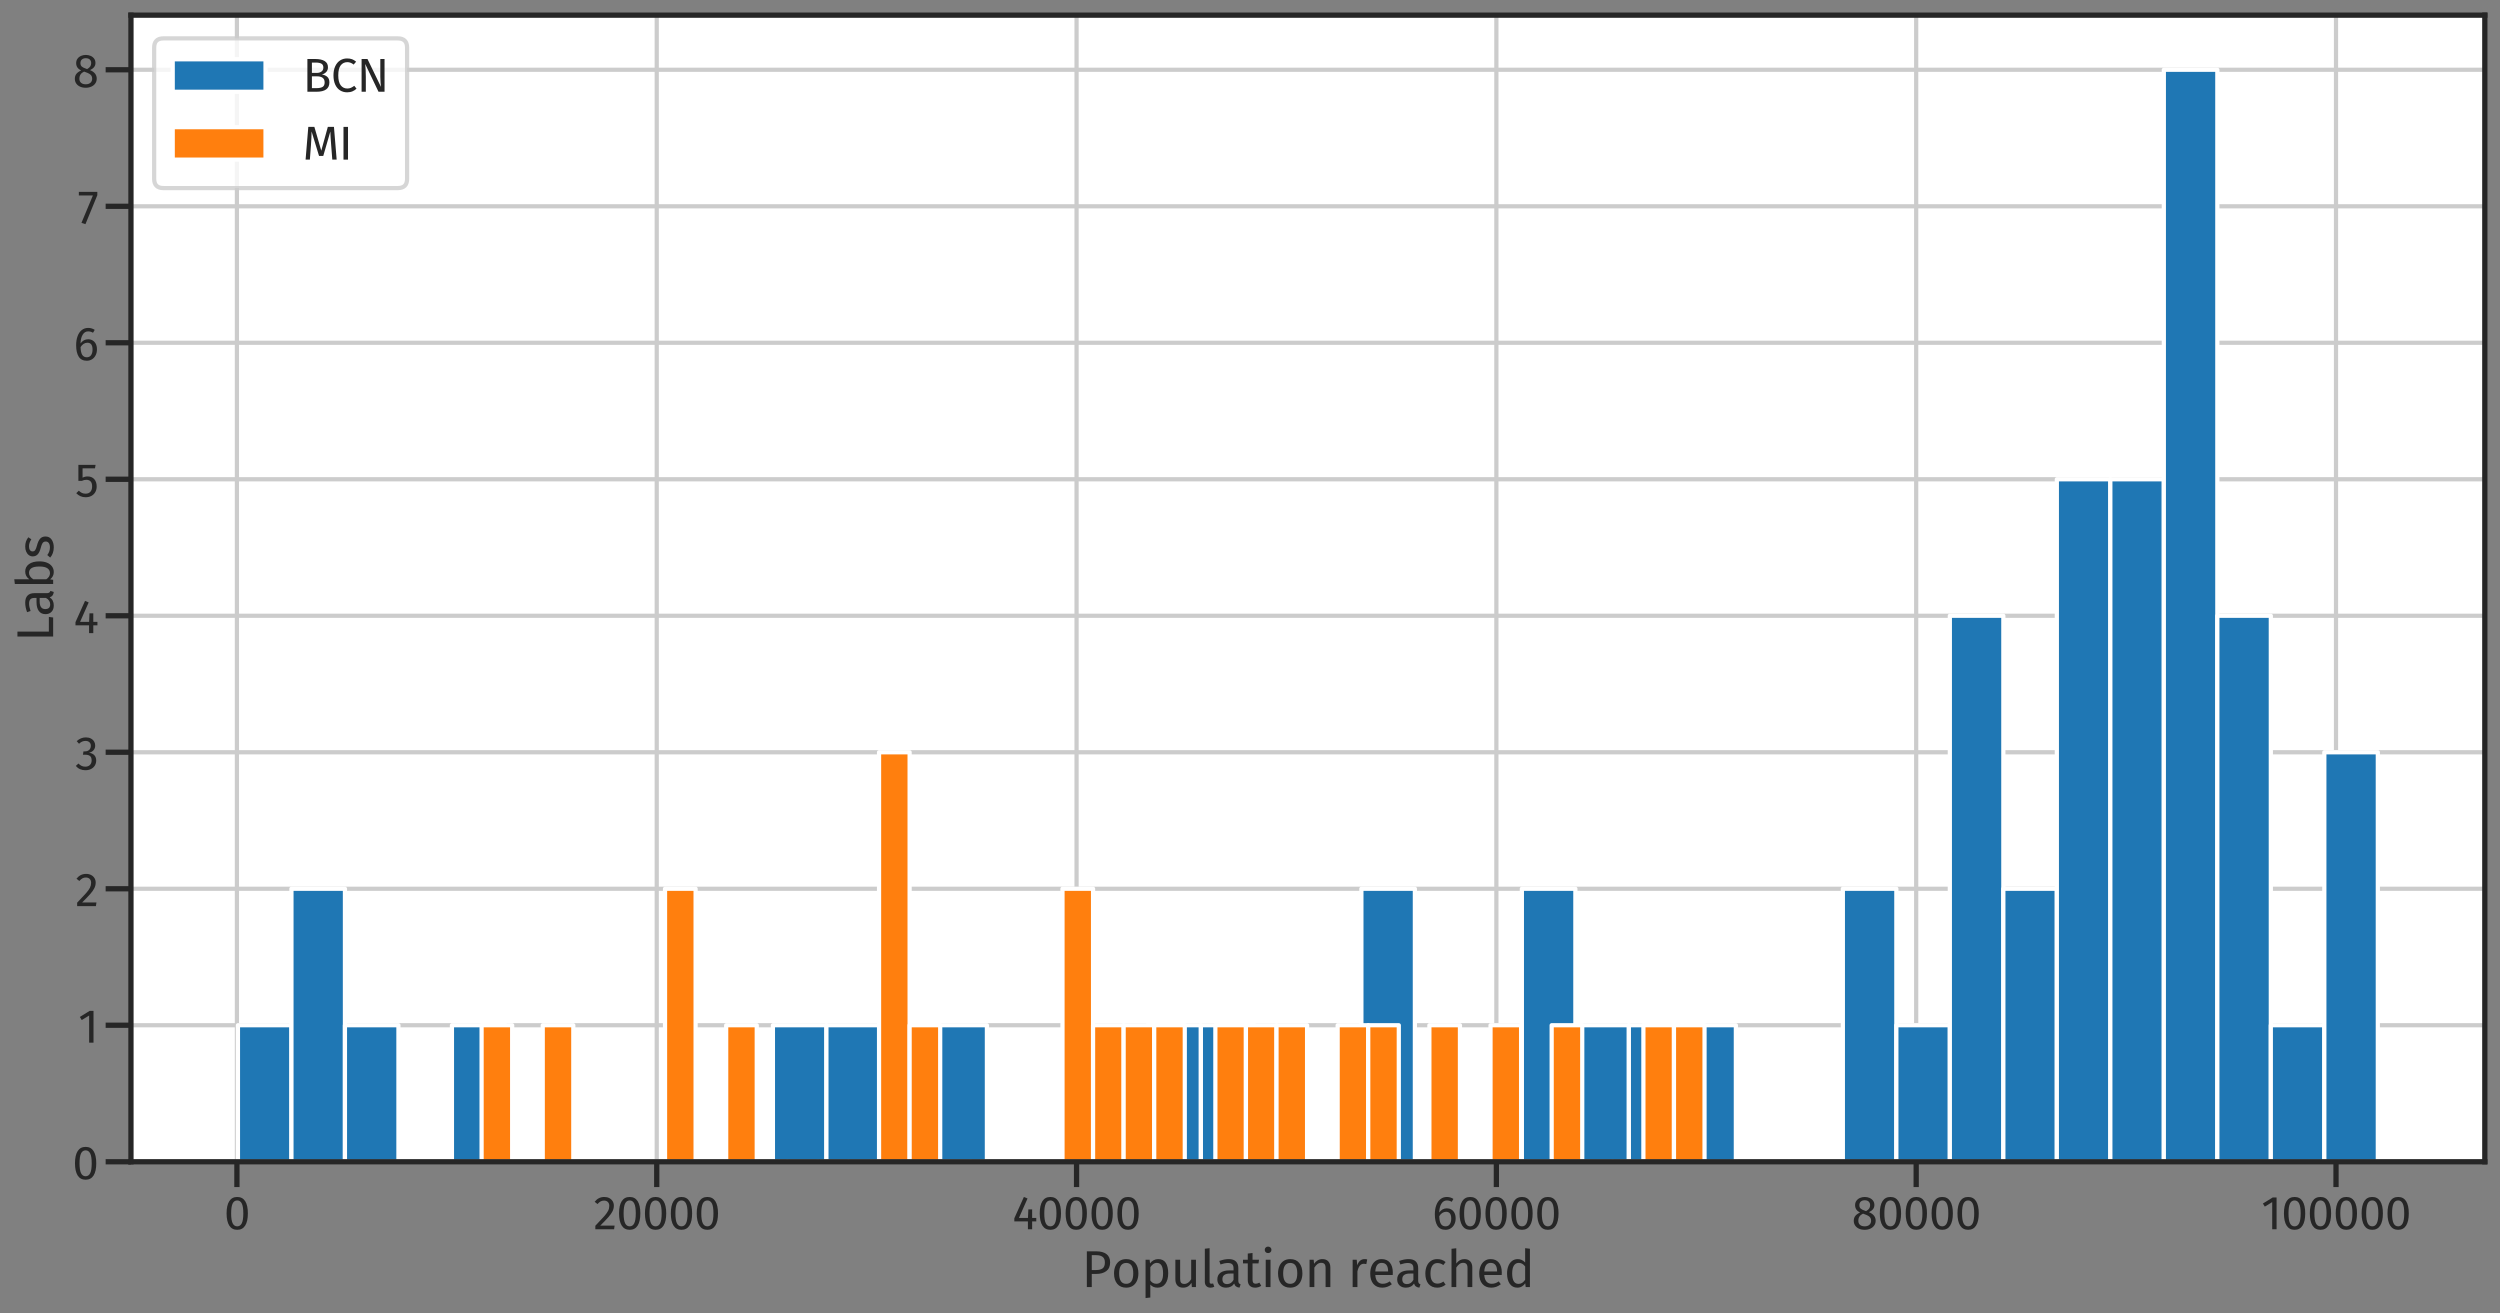 <?xml version="1.0" encoding="utf-8" standalone="no"?>
<!DOCTYPE svg PUBLIC "-//W3C//DTD SVG 1.1//EN"
  "http://www.w3.org/Graphics/SVG/1.1/DTD/svg11.dtd">
<svg xmlns:xlink="http://www.w3.org/1999/xlink" width="1185.287pt" height="622.517pt" viewBox="0 0 1185.287 622.517" xmlns="http://www.w3.org/2000/svg" version="1.1">
 <rect x="0" y="0" width="1185.287" height="622.517" fill="#808080" stroke="none"/>
 <defs>
  <style type="text/css">*{stroke-linejoin: round; stroke-linecap: butt}</style>
 </defs>
 <g id="figure_1">
  <g id="patch_1">
   <path d="M 0 622.517 
L 1185.287 622.517 
L 1185.287 0 
L 0 0 
L 0 622.517 
z
" style="fill: none"/>
  </g>
  <g id="axes_1">
   <g id="patch_2">
    <path d="M 62.087 550.8 
L 1178.087 550.8 
L 1178.087 7.2 
L 62.087 7.2 
z
" style="fill: #ffffff"/>
   </g>
   <g id="matplotlib.axis_1">
    <g id="xtick_1">
     <g id="line2d_1">
      <path d="M 112.326 550.8 
L 112.326 7.2 
" clip-path="url(#pf6dc54050b)" style="fill: none; stroke: #cccccc; stroke-width: 2; stroke-linecap: round"/>
     </g>
     <g id="line2d_2">
      <defs>
       <path id="meab2acaadc" d="M 0 0 
L 0 12 
" style="stroke: #262626; stroke-width: 2.5"/>
      </defs>
      <g>
       <use xlink:href="#meab2acaadc" x="112.326" y="550.8" style="fill: #262626; stroke: #262626; stroke-width: 2.5"/>
      </g>
     </g>
     <g id="text_1">
      <!-- 0 -->
      <g style="fill: #262626" transform="translate(106.189 582.8) scale(0.22 -0.22)">
       <defs>
        <path id="FiraSans-Regular-30" d="M 1786 4346 
Q 2496 4346 2857 3779 
Q 3219 3213 3219 2138 
Q 3219 1062 2857 492 
Q 2496 -77 1786 -77 
Q 1075 -77 713 492 
Q 352 1062 352 2138 
Q 352 3213 713 3779 
Q 1075 4346 1786 4346 
z
M 1786 3878 
Q 1370 3878 1168 3468 
Q 966 3059 966 2138 
Q 966 1216 1168 803 
Q 1370 390 1786 390 
Q 2195 390 2400 803 
Q 2605 1216 2605 2138 
Q 2605 3053 2400 3465 
Q 2195 3878 1786 3878 
z
" transform="scale(0.016)"/>
       </defs>
       <use xlink:href="#FiraSans-Regular-30"/>
      </g>
     </g>
    </g>
    <g id="xtick_2">
     <g id="line2d_3">
      <path d="M 311.368 550.8 
L 311.368 7.2 
" clip-path="url(#pf6dc54050b)" style="fill: none; stroke: #cccccc; stroke-width: 2; stroke-linecap: round"/>
     </g>
     <g id="line2d_4">
      <g>
       <use xlink:href="#meab2acaadc" x="311.368" y="550.8" style="fill: #262626; stroke: #262626; stroke-width: 2.5"/>
      </g>
     </g>
     <g id="text_2">
      <!-- 20000 -->
      <g style="fill: #262626" transform="translate(281.372 582.8) scale(0.22 -0.22)">
       <defs>
        <path id="FiraSans-Regular-32" d="M 1459 4346 
Q 1843 4346 2134 4192 
Q 2426 4038 2586 3772 
Q 2746 3507 2746 3174 
Q 2746 2784 2570 2425 
Q 2394 2067 2029 1651 
Q 1664 1235 922 493 
L 2848 493 
L 2778 0 
L 250 0 
L 250 467 
Q 1107 1357 1465 1769 
Q 1824 2182 1977 2489 
Q 2131 2797 2131 3149 
Q 2131 3482 1939 3670 
Q 1747 3859 1427 3859 
Q 1165 3859 966 3750 
Q 768 3642 544 3392 
L 160 3699 
Q 422 4026 742 4186 
Q 1062 4346 1459 4346 
z
" transform="scale(0.016)"/>
       </defs>
       <use xlink:href="#FiraSans-Regular-32"/>
       <use xlink:href="#FiraSans-Regular-30" x="49.5"/>
       <use xlink:href="#FiraSans-Regular-30" x="105.3"/>
       <use xlink:href="#FiraSans-Regular-30" x="161.1"/>
       <use xlink:href="#FiraSans-Regular-30" x="216.9"/>
      </g>
     </g>
    </g>
    <g id="xtick_3">
     <g id="line2d_5">
      <path d="M 510.41 550.8 
L 510.41 7.2 
" clip-path="url(#pf6dc54050b)" style="fill: none; stroke: #cccccc; stroke-width: 2; stroke-linecap: round"/>
     </g>
     <g id="line2d_6">
      <g>
       <use xlink:href="#meab2acaadc" x="510.41" y="550.8" style="fill: #262626; stroke: #262626; stroke-width: 2.5"/>
      </g>
     </g>
     <g id="text_3">
      <!-- 40000 -->
      <g style="fill: #262626" transform="translate(480.007 582.8) scale(0.22 -0.22)">
       <defs>
        <path id="FiraSans-Regular-34" d="M 3213 1523 
L 3213 1056 
L 2656 1056 
L 2656 0 
L 2086 0 
L 2086 1056 
L 256 1056 
L 256 1478 
L 1542 4346 
L 2035 4141 
L 877 1523 
L 2093 1523 
L 2144 2675 
L 2656 2675 
L 2656 1523 
L 3213 1523 
z
" transform="scale(0.016)"/>
       </defs>
       <use xlink:href="#FiraSans-Regular-34"/>
       <use xlink:href="#FiraSans-Regular-30" x="53.2"/>
       <use xlink:href="#FiraSans-Regular-30" x="109"/>
       <use xlink:href="#FiraSans-Regular-30" x="164.8"/>
       <use xlink:href="#FiraSans-Regular-30" x="220.6"/>
      </g>
     </g>
    </g>
    <g id="xtick_4">
     <g id="line2d_7">
      <path d="M 709.451 550.8 
L 709.451 7.2 
" clip-path="url(#pf6dc54050b)" style="fill: none; stroke: #cccccc; stroke-width: 2; stroke-linecap: round"/>
     </g>
     <g id="line2d_8">
      <g>
       <use xlink:href="#meab2acaadc" x="709.451" y="550.8" style="fill: #262626; stroke: #262626; stroke-width: 2.5"/>
      </g>
     </g>
     <g id="text_4">
      <!-- 60000 -->
      <g style="fill: #262626" transform="translate(679.038 582.8) scale(0.22 -0.22)">
       <defs>
        <path id="FiraSans-Regular-36" d="M 1971 2816 
Q 2298 2816 2566 2662 
Q 2835 2509 2995 2201 
Q 3155 1894 3155 1453 
Q 3155 998 2972 649 
Q 2790 301 2480 112 
Q 2170 -77 1792 -77 
Q 1043 -77 697 476 
Q 352 1030 352 2010 
Q 352 2707 547 3235 
Q 742 3763 1107 4054 
Q 1472 4346 1971 4346 
Q 2458 4346 2854 4083 
L 2624 3693 
Q 2323 3878 1965 3878 
Q 1504 3878 1235 3436 
Q 966 2995 941 2253 
Q 1338 2816 1971 2816 
z
M 1792 390 
Q 2163 390 2361 672 
Q 2560 954 2560 1434 
Q 2560 2349 1869 2349 
Q 1587 2349 1350 2192 
Q 1114 2035 947 1760 
Q 966 1056 1168 723 
Q 1370 390 1792 390 
z
" transform="scale(0.016)"/>
       </defs>
       <use xlink:href="#FiraSans-Regular-36"/>
       <use xlink:href="#FiraSans-Regular-30" x="53.3"/>
       <use xlink:href="#FiraSans-Regular-30" x="109.1"/>
       <use xlink:href="#FiraSans-Regular-30" x="164.9"/>
       <use xlink:href="#FiraSans-Regular-30" x="220.7"/>
      </g>
     </g>
    </g>
    <g id="xtick_5">
     <g id="line2d_9">
      <path d="M 908.493 550.8 
L 908.493 7.2 
" clip-path="url(#pf6dc54050b)" style="fill: none; stroke: #cccccc; stroke-width: 2; stroke-linecap: round"/>
     </g>
     <g id="line2d_10">
      <g>
       <use xlink:href="#meab2acaadc" x="908.493" y="550.8" style="fill: #262626; stroke: #262626; stroke-width: 2.5"/>
      </g>
     </g>
     <g id="text_5">
      <!-- 80000 -->
      <g style="fill: #262626" transform="translate(877.882 582.8) scale(0.22 -0.22)">
       <defs>
        <path id="FiraSans-Regular-38" d="M 2336 2298 
Q 3238 1933 3238 1146 
Q 3238 794 3049 515 
Q 2861 237 2521 80 
Q 2182 -77 1754 -77 
Q 1318 -77 985 76 
Q 653 230 470 505 
Q 288 781 288 1133 
Q 288 1530 502 1798 
Q 717 2067 1133 2246 
Q 794 2419 630 2665 
Q 467 2912 467 3245 
Q 467 3590 649 3840 
Q 832 4090 1129 4218 
Q 1427 4346 1766 4346 
Q 2099 4346 2396 4224 
Q 2694 4102 2880 3856 
Q 3066 3610 3066 3264 
Q 3066 2944 2886 2713 
Q 2707 2483 2336 2298 
z
M 1766 3904 
Q 1434 3904 1238 3731 
Q 1043 3558 1043 3238 
Q 1043 2931 1232 2771 
Q 1421 2611 1837 2477 
L 1946 2438 
Q 2234 2605 2362 2790 
Q 2490 2976 2490 3245 
Q 2490 3546 2301 3725 
Q 2112 3904 1766 3904 
z
M 1760 390 
Q 2157 390 2390 595 
Q 2624 800 2624 1139 
Q 2624 1370 2534 1526 
Q 2445 1683 2246 1801 
Q 2048 1920 1690 2042 
L 1530 2099 
Q 1210 1946 1056 1712 
Q 902 1478 902 1133 
Q 902 781 1132 585 
Q 1363 390 1760 390 
z
" transform="scale(0.016)"/>
       </defs>
       <use xlink:href="#FiraSans-Regular-38"/>
       <use xlink:href="#FiraSans-Regular-30" x="55.1"/>
       <use xlink:href="#FiraSans-Regular-30" x="110.9"/>
       <use xlink:href="#FiraSans-Regular-30" x="166.7"/>
       <use xlink:href="#FiraSans-Regular-30" x="222.5"/>
      </g>
     </g>
    </g>
    <g id="xtick_6">
     <g id="line2d_11">
      <path d="M 1107.535 550.8 
L 1107.535 7.2 
" clip-path="url(#pf6dc54050b)" style="fill: none; stroke: #cccccc; stroke-width: 2; stroke-linecap: round"/>
     </g>
     <g id="line2d_12">
      <g>
       <use xlink:href="#meab2acaadc" x="1107.535" y="550.8" style="fill: #262626; stroke: #262626; stroke-width: 2.5"/>
      </g>
     </g>
     <g id="text_6">
      <!-- 100000 -->
      <g style="fill: #262626" transform="translate(1072.084 582.8) scale(0.22 -0.22)">
       <defs>
        <path id="FiraSans-Regular-31" d="M 2067 4282 
L 2067 0 
L 1478 0 
L 1478 3654 
L 480 3046 
L 224 3462 
L 1549 4282 
L 2067 4282 
z
" transform="scale(0.016)"/>
       </defs>
       <use xlink:href="#FiraSans-Regular-31"/>
       <use xlink:href="#FiraSans-Regular-30" x="43.3"/>
       <use xlink:href="#FiraSans-Regular-30" x="99.1"/>
       <use xlink:href="#FiraSans-Regular-30" x="154.9"/>
       <use xlink:href="#FiraSans-Regular-30" x="210.7"/>
       <use xlink:href="#FiraSans-Regular-30" x="266.5"/>
      </g>
     </g>
    </g>
    <g id="text_7">
     <!-- Population reached -->
     <g style="fill: #262626" transform="translate(512.831 610.205) scale(0.24 -0.24)">
      <defs>
       <path id="FiraSans-Regular-50" d="M 1798 4410 
Q 2618 4410 3066 4067 
Q 3514 3725 3514 3046 
Q 3514 2323 3046 1971 
Q 2579 1619 1805 1619 
L 1248 1619 
L 1248 0 
L 640 0 
L 640 4410 
L 1798 4410 
z
M 1779 2099 
Q 2310 2099 2588 2304 
Q 2867 2509 2867 3040 
Q 2867 3514 2588 3725 
Q 2310 3936 1792 3936 
L 1248 3936 
L 1248 2099 
L 1779 2099 
z
" transform="scale(0.016)"/>
       <path id="FiraSans-Regular-6f" d="M 1875 3450 
Q 2586 3450 2979 2976 
Q 3373 2502 3373 1690 
Q 3373 1165 3193 765 
Q 3014 365 2675 144 
Q 2336 -77 1869 -77 
Q 1158 -77 761 396 
Q 365 870 365 1683 
Q 365 2208 544 2608 
Q 723 3008 1062 3229 
Q 1402 3450 1875 3450 
z
M 1875 2976 
Q 998 2976 998 1683 
Q 998 397 1869 397 
Q 2739 397 2739 1690 
Q 2739 2976 1875 2976 
z
" transform="scale(0.016)"/>
       <path id="FiraSans-Regular-70" d="M 2157 3450 
Q 2803 3450 3104 2989 
Q 3405 2528 3405 1690 
Q 3405 896 3059 409 
Q 2714 -77 2080 -77 
Q 1517 -77 1197 307 
L 1197 -1293 
L 608 -1363 
L 608 3373 
L 1114 3373 
L 1158 2918 
Q 1344 3174 1606 3312 
Q 1869 3450 2157 3450 
z
M 1939 403 
Q 2771 403 2771 1690 
Q 2771 2982 2010 2982 
Q 1760 2982 1555 2835 
Q 1350 2688 1197 2458 
L 1197 813 
Q 1325 614 1517 508 
Q 1709 403 1939 403 
z
" transform="scale(0.016)"/>
       <path id="FiraSans-Regular-75" d="M 3117 0 
L 2611 0 
L 2566 525 
Q 2374 211 2124 67 
Q 1875 -77 1517 -77 
Q 1075 -77 825 192 
Q 576 461 576 954 
L 576 3373 
L 1165 3373 
L 1165 1018 
Q 1165 672 1286 528 
Q 1408 384 1683 384 
Q 2176 384 2528 966 
L 2528 3373 
L 3117 3373 
L 3117 0 
z
" transform="scale(0.016)"/>
       <path id="FiraSans-Regular-6c" d="M 1280 -77 
Q 954 -77 765 118 
Q 576 314 576 666 
L 576 4730 
L 1165 4800 
L 1165 678 
Q 1165 538 1213 474 
Q 1261 410 1376 410 
Q 1498 410 1594 448 
L 1747 38 
Q 1536 -77 1280 -77 
z
" transform="scale(0.016)"/>
       <path id="FiraSans-Regular-61" d="M 2880 787 
Q 2880 582 2950 483 
Q 3021 384 3162 333 
L 3027 -77 
Q 2765 -45 2605 70 
Q 2445 186 2368 429 
Q 2029 -77 1363 -77 
Q 864 -77 576 204 
Q 288 486 288 941 
Q 288 1478 675 1766 
Q 1062 2054 1773 2054 
L 2291 2054 
L 2291 2304 
Q 2291 2662 2118 2816 
Q 1946 2970 1587 2970 
Q 1216 2970 678 2790 
L 531 3219 
Q 1158 3450 1696 3450 
Q 2291 3450 2585 3158 
Q 2880 2867 2880 2330 
L 2880 787 
z
M 1498 365 
Q 2003 365 2291 890 
L 2291 1664 
L 1850 1664 
Q 915 1664 915 973 
Q 915 672 1062 518 
Q 1210 365 1498 365 
z
" transform="scale(0.016)"/>
       <path id="FiraSans-Regular-74" d="M 2310 154 
Q 1978 -77 1555 -77 
Q 1126 -77 886 169 
Q 646 416 646 883 
L 646 2918 
L 58 2918 
L 58 3373 
L 646 3373 
L 646 4134 
L 1235 4205 
L 1235 3373 
L 2035 3373 
L 1971 2918 
L 1235 2918 
L 1235 909 
Q 1235 646 1328 528 
Q 1421 410 1638 410 
Q 1837 410 2086 544 
L 2310 154 
z
" transform="scale(0.016)"/>
       <path id="FiraSans-Regular-69" d="M 1197 3373 
L 1197 0 
L 608 0 
L 608 3373 
L 1197 3373 
z
M 896 4992 
Q 1082 4992 1197 4877 
Q 1312 4762 1312 4589 
Q 1312 4416 1197 4304 
Q 1082 4192 896 4192 
Q 717 4192 601 4304 
Q 486 4416 486 4589 
Q 486 4762 601 4877 
Q 717 4992 896 4992 
z
" transform="scale(0.016)"/>
       <path id="FiraSans-Regular-6e" d="M 2195 3450 
Q 2656 3450 2915 3174 
Q 3174 2899 3174 2419 
L 3174 0 
L 2586 0 
L 2586 2336 
Q 2586 2694 2451 2841 
Q 2317 2989 2054 2989 
Q 1786 2989 1581 2835 
Q 1376 2682 1197 2394 
L 1197 0 
L 608 0 
L 608 3373 
L 1114 3373 
L 1165 2874 
Q 1344 3142 1609 3296 
Q 1875 3450 2195 3450 
z
" transform="scale(0.016)"/>
       <path id="FiraSans-Regular-20" transform="scale(0.016)"/>
       <path id="FiraSans-Regular-72" d="M 2074 3450 
Q 2253 3450 2406 3411 
L 2298 2835 
Q 2144 2874 2003 2874 
Q 1690 2874 1498 2643 
Q 1306 2413 1197 1926 
L 1197 0 
L 608 0 
L 608 3373 
L 1114 3373 
L 1171 2688 
Q 1306 3066 1536 3258 
Q 1766 3450 2074 3450 
z
" transform="scale(0.016)"/>
       <path id="FiraSans-Regular-65" d="M 3155 1786 
Q 3155 1638 3142 1485 
L 992 1485 
Q 1030 928 1273 665 
Q 1517 403 1901 403 
Q 2144 403 2349 473 
Q 2554 544 2778 698 
L 3034 346 
Q 2496 -77 1856 -77 
Q 1152 -77 758 384 
Q 365 845 365 1651 
Q 365 2176 534 2582 
Q 704 2989 1021 3219 
Q 1338 3450 1766 3450 
Q 2438 3450 2796 3008 
Q 3155 2566 3155 1786 
z
M 2573 1958 
Q 2573 2458 2374 2720 
Q 2176 2982 1779 2982 
Q 1056 2982 992 1920 
L 2573 1920 
L 2573 1958 
z
" transform="scale(0.016)"/>
       <path id="FiraSans-Regular-63" d="M 1837 3450 
Q 2138 3450 2387 3363 
Q 2637 3277 2867 3085 
L 2586 2714 
Q 2406 2842 2236 2902 
Q 2067 2963 1862 2963 
Q 1453 2963 1225 2636 
Q 998 2310 998 1670 
Q 998 1030 1222 726 
Q 1446 422 1862 422 
Q 2061 422 2227 483 
Q 2394 544 2598 678 
L 2867 294 
Q 2406 -77 1837 -77 
Q 1152 -77 758 384 
Q 365 845 365 1658 
Q 365 2195 544 2598 
Q 723 3002 1052 3226 
Q 1382 3450 1837 3450 
z
" transform="scale(0.016)"/>
       <path id="FiraSans-Regular-68" d="M 2195 3450 
Q 2656 3450 2915 3174 
Q 3174 2899 3174 2419 
L 3174 0 
L 2586 0 
L 2586 2336 
Q 2586 2694 2448 2841 
Q 2310 2989 2048 2989 
Q 1786 2989 1581 2835 
Q 1376 2682 1197 2400 
L 1197 0 
L 608 0 
L 608 4723 
L 1197 4787 
L 1197 2906 
Q 1594 3450 2195 3450 
z
" transform="scale(0.016)"/>
       <path id="FiraSans-Regular-64" d="M 3219 4730 
L 3219 0 
L 2701 0 
L 2643 467 
Q 2477 211 2227 67 
Q 1978 -77 1670 -77 
Q 1069 -77 733 396 
Q 397 870 397 1670 
Q 397 2189 557 2592 
Q 717 2995 1017 3222 
Q 1318 3450 1722 3450 
Q 2240 3450 2630 3034 
L 2630 4800 
L 3219 4730 
z
M 1798 390 
Q 2067 390 2259 515 
Q 2451 640 2630 890 
L 2630 2541 
Q 2464 2758 2275 2870 
Q 2086 2982 1850 2982 
Q 1459 2982 1244 2656 
Q 1030 2330 1030 1683 
Q 1030 1030 1228 710 
Q 1427 390 1798 390 
z
" transform="scale(0.016)"/>
      </defs>
      <use xlink:href="#FiraSans-Regular-50"/>
      <use xlink:href="#FiraSans-Regular-6f" x="58.1"/>
      <use xlink:href="#FiraSans-Regular-70" x="116.5"/>
      <use xlink:href="#FiraSans-Regular-75" x="175.9"/>
      <use xlink:href="#FiraSans-Regular-6c" x="234.1"/>
      <use xlink:href="#FiraSans-Regular-61" x="263.4"/>
      <use xlink:href="#FiraSans-Regular-74" x="317.8"/>
      <use xlink:href="#FiraSans-Regular-69" x="353.9"/>
      <use xlink:href="#FiraSans-Regular-6f" x="382.1"/>
      <use xlink:href="#FiraSans-Regular-6e" x="440.5"/>
      <use xlink:href="#FiraSans-Regular-20" x="499.1"/>
      <use xlink:href="#FiraSans-Regular-72" x="525.6"/>
      <use xlink:href="#FiraSans-Regular-65" x="564.2"/>
      <use xlink:href="#FiraSans-Regular-61" x="618.7"/>
      <use xlink:href="#FiraSans-Regular-63" x="673.1"/>
      <use xlink:href="#FiraSans-Regular-68" x="720.9"/>
      <use xlink:href="#FiraSans-Regular-65" x="779.5"/>
      <use xlink:href="#FiraSans-Regular-64" x="834"/>
     </g>
    </g>
   </g>
   <g id="matplotlib.axis_2">
    <g id="ytick_1">
     <g id="line2d_13">
      <path d="M 62.087 550.8 
L 1178.087 550.8 
" clip-path="url(#pf6dc54050b)" style="fill: none; stroke: #cccccc; stroke-width: 2; stroke-linecap: round"/>
     </g>
     <g id="line2d_14">
      <defs>
       <path id="m065fef36a4" d="M 0 0 
L -12 0 
" style="stroke: #262626; stroke-width: 2.5"/>
      </defs>
      <g>
       <use xlink:href="#m065fef36a4" x="62.087" y="550.8" style="fill: #262626; stroke: #262626; stroke-width: 2.5"/>
      </g>
     </g>
     <g id="text_8">
      <!-- 0 -->
      <g style="fill: #262626" transform="translate(34.311 559.05) scale(0.22 -0.22)">
       <use xlink:href="#FiraSans-Regular-30"/>
      </g>
     </g>
    </g>
    <g id="ytick_2">
     <g id="line2d_15">
      <path d="M 62.087 486.086 
L 1178.087 486.086 
" clip-path="url(#pf6dc54050b)" style="fill: none; stroke: #cccccc; stroke-width: 2; stroke-linecap: round"/>
     </g>
     <g id="line2d_16">
      <g>
       <use xlink:href="#m065fef36a4" x="62.087" y="486.086" style="fill: #262626; stroke: #262626; stroke-width: 2.5"/>
      </g>
     </g>
     <g id="text_9">
      <!-- 1 -->
      <g style="fill: #262626" transform="translate(37.061 494.336) scale(0.22 -0.22)">
       <use xlink:href="#FiraSans-Regular-31"/>
      </g>
     </g>
    </g>
    <g id="ytick_3">
     <g id="line2d_17">
      <path d="M 62.087 421.371 
L 1178.087 421.371 
" clip-path="url(#pf6dc54050b)" style="fill: none; stroke: #cccccc; stroke-width: 2; stroke-linecap: round"/>
     </g>
     <g id="line2d_18">
      <g>
       <use xlink:href="#m065fef36a4" x="62.087" y="421.371" style="fill: #262626; stroke: #262626; stroke-width: 2.5"/>
      </g>
     </g>
     <g id="text_10">
      <!-- 2 -->
      <g style="fill: #262626" transform="translate(35.697 429.621) scale(0.22 -0.22)">
       <use xlink:href="#FiraSans-Regular-32"/>
      </g>
     </g>
    </g>
    <g id="ytick_4">
     <g id="line2d_19">
      <path d="M 62.087 356.657 
L 1178.087 356.657 
" clip-path="url(#pf6dc54050b)" style="fill: none; stroke: #cccccc; stroke-width: 2; stroke-linecap: round"/>
     </g>
     <g id="line2d_20">
      <g>
       <use xlink:href="#m065fef36a4" x="62.087" y="356.657" style="fill: #262626; stroke: #262626; stroke-width: 2.5"/>
      </g>
     </g>
     <g id="text_11">
      <!-- 3 -->
      <g style="fill: #262626" transform="translate(35.607 364.907) scale(0.22 -0.22)">
       <defs>
        <path id="FiraSans-Regular-33" d="M 1440 4346 
Q 1837 4346 2121 4198 
Q 2406 4051 2556 3801 
Q 2707 3552 2707 3258 
Q 2707 2867 2480 2614 
Q 2253 2362 1875 2272 
Q 2304 2234 2573 1965 
Q 2842 1696 2842 1235 
Q 2842 864 2662 563 
Q 2483 262 2150 92 
Q 1818 -77 1382 -77 
Q 992 -77 665 67 
Q 339 211 96 499 
L 448 826 
Q 659 608 880 505 
Q 1101 403 1363 403 
Q 1766 403 1996 630 
Q 2227 858 2227 1242 
Q 2227 1664 2009 1837 
Q 1792 2010 1376 2010 
L 1056 2010 
L 1126 2464 
L 1344 2464 
Q 1677 2464 1897 2662 
Q 2118 2861 2118 3219 
Q 2118 3520 1926 3696 
Q 1734 3872 1408 3872 
Q 1158 3872 950 3782 
Q 742 3693 525 3488 
L 218 3840 
Q 762 4346 1440 4346 
z
" transform="scale(0.016)"/>
       </defs>
       <use xlink:href="#FiraSans-Regular-33"/>
      </g>
     </g>
    </g>
    <g id="ytick_5">
     <g id="line2d_21">
      <path d="M 62.087 291.943 
L 1178.087 291.943 
" clip-path="url(#pf6dc54050b)" style="fill: none; stroke: #cccccc; stroke-width: 2; stroke-linecap: round"/>
     </g>
     <g id="line2d_22">
      <g>
       <use xlink:href="#m065fef36a4" x="62.087" y="291.943" style="fill: #262626; stroke: #262626; stroke-width: 2.5"/>
      </g>
     </g>
     <g id="text_12">
      <!-- 4 -->
      <g style="fill: #262626" transform="translate(34.882 300.193) scale(0.22 -0.22)">
       <use xlink:href="#FiraSans-Regular-34"/>
      </g>
     </g>
    </g>
    <g id="ytick_6">
     <g id="line2d_23">
      <path d="M 62.087 227.229 
L 1178.087 227.229 
" clip-path="url(#pf6dc54050b)" style="fill: none; stroke: #cccccc; stroke-width: 2; stroke-linecap: round"/>
     </g>
     <g id="line2d_24">
      <g>
       <use xlink:href="#m065fef36a4" x="62.087" y="227.229" style="fill: #262626; stroke: #262626; stroke-width: 2.5"/>
      </g>
     </g>
     <g id="text_13">
      <!-- 5 -->
      <g style="fill: #262626" transform="translate(35.566 235.479) scale(0.22 -0.22)">
       <defs>
        <path id="FiraSans-Regular-35" d="M 2688 3821 
L 1018 3821 
L 1018 2560 
Q 1344 2726 1702 2726 
Q 2253 2726 2585 2364 
Q 2918 2003 2918 1370 
Q 2918 947 2732 617 
Q 2547 288 2211 105 
Q 1875 -77 1434 -77 
Q 1043 -77 736 60 
Q 429 198 166 467 
L 512 806 
Q 717 602 934 502 
Q 1152 403 1427 403 
Q 1837 403 2070 659 
Q 2304 915 2304 1382 
Q 2304 1850 2093 2061 
Q 1882 2272 1523 2272 
Q 1357 2272 1216 2237 
Q 1075 2202 915 2125 
L 454 2125 
L 454 4282 
L 2771 4282 
L 2688 3821 
z
" transform="scale(0.016)"/>
       </defs>
       <use xlink:href="#FiraSans-Regular-35"/>
      </g>
     </g>
    </g>
    <g id="ytick_7">
     <g id="line2d_25">
      <path d="M 62.087 162.514 
L 1178.087 162.514 
" clip-path="url(#pf6dc54050b)" style="fill: none; stroke: #cccccc; stroke-width: 2; stroke-linecap: round"/>
     </g>
     <g id="line2d_26">
      <g>
       <use xlink:href="#m065fef36a4" x="62.087" y="162.514" style="fill: #262626; stroke: #262626; stroke-width: 2.5"/>
      </g>
     </g>
     <g id="text_14">
      <!-- 6 -->
      <g style="fill: #262626" transform="translate(34.861 170.764) scale(0.22 -0.22)">
       <use xlink:href="#FiraSans-Regular-36"/>
      </g>
     </g>
    </g>
    <g id="ytick_8">
     <g id="line2d_27">
      <path d="M 62.087 97.8 
L 1178.087 97.8 
" clip-path="url(#pf6dc54050b)" style="fill: none; stroke: #cccccc; stroke-width: 2; stroke-linecap: round"/>
     </g>
     <g id="line2d_28">
      <g>
       <use xlink:href="#m065fef36a4" x="62.087" y="97.8" style="fill: #262626; stroke: #262626; stroke-width: 2.5"/>
      </g>
     </g>
     <g id="text_15">
      <!-- 7 -->
      <g style="fill: #262626" transform="translate(36.817 106.05) scale(0.22 -0.22)">
       <defs>
        <path id="FiraSans-Regular-37" d="M 2650 4282 
L 2650 3840 
L 1050 -64 
L 512 115 
L 2054 3802 
L 160 3802 
L 160 4282 
L 2650 4282 
z
" transform="scale(0.016)"/>
       </defs>
       <use xlink:href="#FiraSans-Regular-37"/>
      </g>
     </g>
    </g>
    <g id="ytick_9">
     <g id="line2d_29">
      <path d="M 62.087 33.086 
L 1178.087 33.086 
" clip-path="url(#pf6dc54050b)" style="fill: none; stroke: #cccccc; stroke-width: 2; stroke-linecap: round"/>
     </g>
     <g id="line2d_30">
      <g>
       <use xlink:href="#m065fef36a4" x="62.087" y="33.086" style="fill: #262626; stroke: #262626; stroke-width: 2.5"/>
      </g>
     </g>
     <g id="text_16">
      <!-- 8 -->
      <g style="fill: #262626" transform="translate(34.466 41.336) scale(0.22 -0.22)">
       <use xlink:href="#FiraSans-Regular-38"/>
      </g>
     </g>
    </g>
    <g id="text_17">
     <!-- Labs -->
     <g style="fill: #262626" transform="translate(25.2 304.238) rotate(-90) scale(0.24 -0.24)">
      <defs>
       <path id="FiraSans-Regular-4c" d="M 1248 4410 
L 1248 531 
L 3059 531 
L 2989 0 
L 640 0 
L 640 4410 
L 1248 4410 
z
" transform="scale(0.016)"/>
       <path id="FiraSans-Regular-62" d="M 2150 3450 
Q 2726 3450 3065 2986 
Q 3405 2522 3405 1690 
Q 3405 1165 3245 765 
Q 3085 365 2784 144 
Q 2483 -77 2080 -77 
Q 1549 -77 1184 371 
L 1126 0 
L 608 0 
L 608 4730 
L 1197 4800 
L 1197 2950 
Q 1562 3450 2150 3450 
z
M 1939 390 
Q 2330 390 2550 707 
Q 2771 1024 2771 1690 
Q 2771 2374 2566 2678 
Q 2362 2982 1984 2982 
Q 1536 2982 1197 2458 
L 1197 845 
Q 1331 634 1526 512 
Q 1722 390 1939 390 
z
" transform="scale(0.016)"/>
       <path id="FiraSans-Regular-73" d="M 1523 3450 
Q 1869 3450 2144 3354 
Q 2419 3258 2669 3066 
L 2419 2694 
Q 2189 2842 1981 2912 
Q 1773 2982 1542 2982 
Q 1254 2982 1088 2864 
Q 922 2746 922 2541 
Q 922 2336 1078 2221 
Q 1235 2106 1645 1997 
Q 2208 1856 2486 1613 
Q 2765 1370 2765 947 
Q 2765 448 2377 185 
Q 1990 -77 1434 -77 
Q 666 -77 160 365 
L 474 723 
Q 902 397 1421 397 
Q 1754 397 1949 534 
Q 2144 672 2144 909 
Q 2144 1082 2073 1187 
Q 2003 1293 1830 1373 
Q 1658 1453 1325 1542 
Q 787 1683 547 1920 
Q 307 2157 307 2522 
Q 307 2784 464 2998 
Q 621 3213 899 3331 
Q 1178 3450 1523 3450 
z
" transform="scale(0.016)"/>
      </defs>
      <use xlink:href="#FiraSans-Regular-4c"/>
      <use xlink:href="#FiraSans-Regular-61" x="49.8"/>
      <use xlink:href="#FiraSans-Regular-62" x="104.2"/>
      <use xlink:href="#FiraSans-Regular-73" x="163.6"/>
     </g>
    </g>
   </g>
   <g id="patch_3">
    <path d="M 112.814 550.8 
L 138.177 550.8 
L 138.177 486.086 
L 112.814 486.086 
z
" clip-path="url(#pf6dc54050b)" style="fill: #1f77b4; stroke: #ffffff; stroke-width: 2; stroke-linejoin: miter"/>
   </g>
   <g id="patch_4">
    <path d="M 138.177 550.8 
L 163.541 550.8 
L 163.541 421.371 
L 138.177 421.371 
z
" clip-path="url(#pf6dc54050b)" style="fill: #1f77b4; stroke: #ffffff; stroke-width: 2; stroke-linejoin: miter"/>
   </g>
   <g id="patch_5">
    <path d="M 163.541 550.8 
L 188.905 550.8 
L 188.905 486.086 
L 163.541 486.086 
z
" clip-path="url(#pf6dc54050b)" style="fill: #1f77b4; stroke: #ffffff; stroke-width: 2; stroke-linejoin: miter"/>
   </g>
   <g id="patch_6">
    <path d="M 188.905 550.8 
L 214.268 550.8 
L 214.268 550.8 
L 188.905 550.8 
z
" clip-path="url(#pf6dc54050b)" style="fill: #1f77b4; stroke: #ffffff; stroke-width: 2; stroke-linejoin: miter"/>
   </g>
   <g id="patch_7">
    <path d="M 214.268 550.8 
L 239.632 550.8 
L 239.632 486.086 
L 214.268 486.086 
z
" clip-path="url(#pf6dc54050b)" style="fill: #1f77b4; stroke: #ffffff; stroke-width: 2; stroke-linejoin: miter"/>
   </g>
   <g id="patch_8">
    <path d="M 239.632 550.8 
L 264.996 550.8 
L 264.996 550.8 
L 239.632 550.8 
z
" clip-path="url(#pf6dc54050b)" style="fill: #1f77b4; stroke: #ffffff; stroke-width: 2; stroke-linejoin: miter"/>
   </g>
   <g id="patch_9">
    <path d="M 264.996 550.8 
L 290.359 550.8 
L 290.359 550.8 
L 264.996 550.8 
z
" clip-path="url(#pf6dc54050b)" style="fill: #1f77b4; stroke: #ffffff; stroke-width: 2; stroke-linejoin: miter"/>
   </g>
   <g id="patch_10">
    <path d="M 290.359 550.8 
L 315.723 550.8 
L 315.723 550.8 
L 290.359 550.8 
z
" clip-path="url(#pf6dc54050b)" style="fill: #1f77b4; stroke: #ffffff; stroke-width: 2; stroke-linejoin: miter"/>
   </g>
   <g id="patch_11">
    <path d="M 315.723 550.8 
L 341.087 550.8 
L 341.087 550.8 
L 315.723 550.8 
z
" clip-path="url(#pf6dc54050b)" style="fill: #1f77b4; stroke: #ffffff; stroke-width: 2; stroke-linejoin: miter"/>
   </g>
   <g id="patch_12">
    <path d="M 341.087 550.8 
L 366.45 550.8 
L 366.45 550.8 
L 341.087 550.8 
z
" clip-path="url(#pf6dc54050b)" style="fill: #1f77b4; stroke: #ffffff; stroke-width: 2; stroke-linejoin: miter"/>
   </g>
   <g id="patch_13">
    <path d="M 366.45 550.8 
L 391.814 550.8 
L 391.814 486.086 
L 366.45 486.086 
z
" clip-path="url(#pf6dc54050b)" style="fill: #1f77b4; stroke: #ffffff; stroke-width: 2; stroke-linejoin: miter"/>
   </g>
   <g id="patch_14">
    <path d="M 391.814 550.8 
L 417.177 550.8 
L 417.177 486.086 
L 391.814 486.086 
z
" clip-path="url(#pf6dc54050b)" style="fill: #1f77b4; stroke: #ffffff; stroke-width: 2; stroke-linejoin: miter"/>
   </g>
   <g id="patch_15">
    <path d="M 417.177 550.8 
L 442.541 550.8 
L 442.541 486.086 
L 417.177 486.086 
z
" clip-path="url(#pf6dc54050b)" style="fill: #1f77b4; stroke: #ffffff; stroke-width: 2; stroke-linejoin: miter"/>
   </g>
   <g id="patch_16">
    <path d="M 442.541 550.8 
L 467.905 550.8 
L 467.905 486.086 
L 442.541 486.086 
z
" clip-path="url(#pf6dc54050b)" style="fill: #1f77b4; stroke: #ffffff; stroke-width: 2; stroke-linejoin: miter"/>
   </g>
   <g id="patch_17">
    <path d="M 467.905 550.8 
L 493.268 550.8 
L 493.268 550.8 
L 467.905 550.8 
z
" clip-path="url(#pf6dc54050b)" style="fill: #1f77b4; stroke: #ffffff; stroke-width: 2; stroke-linejoin: miter"/>
   </g>
   <g id="patch_18">
    <path d="M 493.268 550.8 
L 518.632 550.8 
L 518.632 550.8 
L 493.268 550.8 
z
" clip-path="url(#pf6dc54050b)" style="fill: #1f77b4; stroke: #ffffff; stroke-width: 2; stroke-linejoin: miter"/>
   </g>
   <g id="patch_19">
    <path d="M 518.632 550.8 
L 543.996 550.8 
L 543.996 550.8 
L 518.632 550.8 
z
" clip-path="url(#pf6dc54050b)" style="fill: #1f77b4; stroke: #ffffff; stroke-width: 2; stroke-linejoin: miter"/>
   </g>
   <g id="patch_20">
    <path d="M 543.996 550.8 
L 569.359 550.8 
L 569.359 486.086 
L 543.996 486.086 
z
" clip-path="url(#pf6dc54050b)" style="fill: #1f77b4; stroke: #ffffff; stroke-width: 2; stroke-linejoin: miter"/>
   </g>
   <g id="patch_21">
    <path d="M 569.359 550.8 
L 594.723 550.8 
L 594.723 486.086 
L 569.359 486.086 
z
" clip-path="url(#pf6dc54050b)" style="fill: #1f77b4; stroke: #ffffff; stroke-width: 2; stroke-linejoin: miter"/>
   </g>
   <g id="patch_22">
    <path d="M 594.723 550.8 
L 620.087 550.8 
L 620.087 550.8 
L 594.723 550.8 
z
" clip-path="url(#pf6dc54050b)" style="fill: #1f77b4; stroke: #ffffff; stroke-width: 2; stroke-linejoin: miter"/>
   </g>
   <g id="patch_23">
    <path d="M 620.087 550.8 
L 645.45 550.8 
L 645.45 550.8 
L 620.087 550.8 
z
" clip-path="url(#pf6dc54050b)" style="fill: #1f77b4; stroke: #ffffff; stroke-width: 2; stroke-linejoin: miter"/>
   </g>
   <g id="patch_24">
    <path d="M 645.45 550.8 
L 670.814 550.8 
L 670.814 421.371 
L 645.45 421.371 
z
" clip-path="url(#pf6dc54050b)" style="fill: #1f77b4; stroke: #ffffff; stroke-width: 2; stroke-linejoin: miter"/>
   </g>
   <g id="patch_25">
    <path d="M 670.814 550.8 
L 696.177 550.8 
L 696.177 550.8 
L 670.814 550.8 
z
" clip-path="url(#pf6dc54050b)" style="fill: #1f77b4; stroke: #ffffff; stroke-width: 2; stroke-linejoin: miter"/>
   </g>
   <g id="patch_26">
    <path d="M 696.177 550.8 
L 721.541 550.8 
L 721.541 550.8 
L 696.177 550.8 
z
" clip-path="url(#pf6dc54050b)" style="fill: #1f77b4; stroke: #ffffff; stroke-width: 2; stroke-linejoin: miter"/>
   </g>
   <g id="patch_27">
    <path d="M 721.541 550.8 
L 746.905 550.8 
L 746.905 421.371 
L 721.541 421.371 
z
" clip-path="url(#pf6dc54050b)" style="fill: #1f77b4; stroke: #ffffff; stroke-width: 2; stroke-linejoin: miter"/>
   </g>
   <g id="patch_28">
    <path d="M 746.905 550.8 
L 772.268 550.8 
L 772.268 486.086 
L 746.905 486.086 
z
" clip-path="url(#pf6dc54050b)" style="fill: #1f77b4; stroke: #ffffff; stroke-width: 2; stroke-linejoin: miter"/>
   </g>
   <g id="patch_29">
    <path d="M 772.268 550.8 
L 797.632 550.8 
L 797.632 486.086 
L 772.268 486.086 
z
" clip-path="url(#pf6dc54050b)" style="fill: #1f77b4; stroke: #ffffff; stroke-width: 2; stroke-linejoin: miter"/>
   </g>
   <g id="patch_30">
    <path d="M 797.632 550.8 
L 822.996 550.8 
L 822.996 486.086 
L 797.632 486.086 
z
" clip-path="url(#pf6dc54050b)" style="fill: #1f77b4; stroke: #ffffff; stroke-width: 2; stroke-linejoin: miter"/>
   </g>
   <g id="patch_31">
    <path d="M 822.996 550.8 
L 848.359 550.8 
L 848.359 550.8 
L 822.996 550.8 
z
" clip-path="url(#pf6dc54050b)" style="fill: #1f77b4; stroke: #ffffff; stroke-width: 2; stroke-linejoin: miter"/>
   </g>
   <g id="patch_32">
    <path d="M 848.359 550.8 
L 873.723 550.8 
L 873.723 550.8 
L 848.359 550.8 
z
" clip-path="url(#pf6dc54050b)" style="fill: #1f77b4; stroke: #ffffff; stroke-width: 2; stroke-linejoin: miter"/>
   </g>
   <g id="patch_33">
    <path d="M 873.723 550.8 
L 899.087 550.8 
L 899.087 421.371 
L 873.723 421.371 
z
" clip-path="url(#pf6dc54050b)" style="fill: #1f77b4; stroke: #ffffff; stroke-width: 2; stroke-linejoin: miter"/>
   </g>
   <g id="patch_34">
    <path d="M 899.087 550.8 
L 924.45 550.8 
L 924.45 486.086 
L 899.087 486.086 
z
" clip-path="url(#pf6dc54050b)" style="fill: #1f77b4; stroke: #ffffff; stroke-width: 2; stroke-linejoin: miter"/>
   </g>
   <g id="patch_35">
    <path d="M 924.45 550.8 
L 949.814 550.8 
L 949.814 291.943 
L 924.45 291.943 
z
" clip-path="url(#pf6dc54050b)" style="fill: #1f77b4; stroke: #ffffff; stroke-width: 2; stroke-linejoin: miter"/>
   </g>
   <g id="patch_36">
    <path d="M 949.814 550.8 
L 975.177 550.8 
L 975.177 421.371 
L 949.814 421.371 
z
" clip-path="url(#pf6dc54050b)" style="fill: #1f77b4; stroke: #ffffff; stroke-width: 2; stroke-linejoin: miter"/>
   </g>
   <g id="patch_37">
    <path d="M 975.177 550.8 
L 1000.541 550.8 
L 1000.541 227.229 
L 975.177 227.229 
z
" clip-path="url(#pf6dc54050b)" style="fill: #1f77b4; stroke: #ffffff; stroke-width: 2; stroke-linejoin: miter"/>
   </g>
   <g id="patch_38">
    <path d="M 1000.541 550.8 
L 1025.905 550.8 
L 1025.905 227.229 
L 1000.541 227.229 
z
" clip-path="url(#pf6dc54050b)" style="fill: #1f77b4; stroke: #ffffff; stroke-width: 2; stroke-linejoin: miter"/>
   </g>
   <g id="patch_39">
    <path d="M 1025.905 550.8 
L 1051.268 550.8 
L 1051.268 33.086 
L 1025.905 33.086 
z
" clip-path="url(#pf6dc54050b)" style="fill: #1f77b4; stroke: #ffffff; stroke-width: 2; stroke-linejoin: miter"/>
   </g>
   <g id="patch_40">
    <path d="M 1051.268 550.8 
L 1076.632 550.8 
L 1076.632 291.943 
L 1051.268 291.943 
z
" clip-path="url(#pf6dc54050b)" style="fill: #1f77b4; stroke: #ffffff; stroke-width: 2; stroke-linejoin: miter"/>
   </g>
   <g id="patch_41">
    <path d="M 1076.632 550.8 
L 1101.996 550.8 
L 1101.996 486.086 
L 1076.632 486.086 
z
" clip-path="url(#pf6dc54050b)" style="fill: #1f77b4; stroke: #ffffff; stroke-width: 2; stroke-linejoin: miter"/>
   </g>
   <g id="patch_42">
    <path d="M 1101.996 550.8 
L 1127.359 550.8 
L 1127.359 356.657 
L 1101.996 356.657 
z
" clip-path="url(#pf6dc54050b)" style="fill: #1f77b4; stroke: #ffffff; stroke-width: 2; stroke-linejoin: miter"/>
   </g>
   <g id="patch_43">
    <path d="M 228.328 550.8 
L 242.823 550.8 
L 242.823 486.086 
L 228.328 486.086 
z
" clip-path="url(#pf6dc54050b)" style="fill: #ff7f0e; stroke: #ffffff; stroke-width: 2; stroke-linejoin: miter"/>
   </g>
   <g id="patch_44">
    <path d="M 242.823 550.8 
L 257.319 550.8 
L 257.319 550.8 
L 242.823 550.8 
z
" clip-path="url(#pf6dc54050b)" style="fill: #ff7f0e; stroke: #ffffff; stroke-width: 2; stroke-linejoin: miter"/>
   </g>
   <g id="patch_45">
    <path d="M 257.319 550.8 
L 271.814 550.8 
L 271.814 486.086 
L 257.319 486.086 
z
" clip-path="url(#pf6dc54050b)" style="fill: #ff7f0e; stroke: #ffffff; stroke-width: 2; stroke-linejoin: miter"/>
   </g>
   <g id="patch_46">
    <path d="M 271.814 550.8 
L 286.31 550.8 
L 286.31 550.8 
L 271.814 550.8 
z
" clip-path="url(#pf6dc54050b)" style="fill: #ff7f0e; stroke: #ffffff; stroke-width: 2; stroke-linejoin: miter"/>
   </g>
   <g id="patch_47">
    <path d="M 286.31 550.8 
L 300.805 550.8 
L 300.805 550.8 
L 286.31 550.8 
z
" clip-path="url(#pf6dc54050b)" style="fill: #ff7f0e; stroke: #ffffff; stroke-width: 2; stroke-linejoin: miter"/>
   </g>
   <g id="patch_48">
    <path d="M 300.805 550.8 
L 315.3 550.8 
L 315.3 550.8 
L 300.805 550.8 
z
" clip-path="url(#pf6dc54050b)" style="fill: #ff7f0e; stroke: #ffffff; stroke-width: 2; stroke-linejoin: miter"/>
   </g>
   <g id="patch_49">
    <path d="M 315.3 550.8 
L 329.796 550.8 
L 329.796 421.371 
L 315.3 421.371 
z
" clip-path="url(#pf6dc54050b)" style="fill: #ff7f0e; stroke: #ffffff; stroke-width: 2; stroke-linejoin: miter"/>
   </g>
   <g id="patch_50">
    <path d="M 329.796 550.8 
L 344.291 550.8 
L 344.291 550.8 
L 329.796 550.8 
z
" clip-path="url(#pf6dc54050b)" style="fill: #ff7f0e; stroke: #ffffff; stroke-width: 2; stroke-linejoin: miter"/>
   </g>
   <g id="patch_51">
    <path d="M 344.291 550.8 
L 358.787 550.8 
L 358.787 486.086 
L 344.291 486.086 
z
" clip-path="url(#pf6dc54050b)" style="fill: #ff7f0e; stroke: #ffffff; stroke-width: 2; stroke-linejoin: miter"/>
   </g>
   <g id="patch_52">
    <path d="M 358.787 550.8 
L 373.282 550.8 
L 373.282 550.8 
L 358.787 550.8 
z
" clip-path="url(#pf6dc54050b)" style="fill: #ff7f0e; stroke: #ffffff; stroke-width: 2; stroke-linejoin: miter"/>
   </g>
   <g id="patch_53">
    <path d="M 373.282 550.8 
L 387.778 550.8 
L 387.778 550.8 
L 373.282 550.8 
z
" clip-path="url(#pf6dc54050b)" style="fill: #ff7f0e; stroke: #ffffff; stroke-width: 2; stroke-linejoin: miter"/>
   </g>
   <g id="patch_54">
    <path d="M 387.778 550.8 
L 402.273 550.8 
L 402.273 550.8 
L 387.778 550.8 
z
" clip-path="url(#pf6dc54050b)" style="fill: #ff7f0e; stroke: #ffffff; stroke-width: 2; stroke-linejoin: miter"/>
   </g>
   <g id="patch_55">
    <path d="M 402.273 550.8 
L 416.769 550.8 
L 416.769 550.8 
L 402.273 550.8 
z
" clip-path="url(#pf6dc54050b)" style="fill: #ff7f0e; stroke: #ffffff; stroke-width: 2; stroke-linejoin: miter"/>
   </g>
   <g id="patch_56">
    <path d="M 416.769 550.8 
L 431.264 550.8 
L 431.264 356.657 
L 416.769 356.657 
z
" clip-path="url(#pf6dc54050b)" style="fill: #ff7f0e; stroke: #ffffff; stroke-width: 2; stroke-linejoin: miter"/>
   </g>
   <g id="patch_57">
    <path d="M 431.264 550.8 
L 445.76 550.8 
L 445.76 486.086 
L 431.264 486.086 
z
" clip-path="url(#pf6dc54050b)" style="fill: #ff7f0e; stroke: #ffffff; stroke-width: 2; stroke-linejoin: miter"/>
   </g>
   <g id="patch_58">
    <path d="M 445.76 550.8 
L 460.255 550.8 
L 460.255 550.8 
L 445.76 550.8 
z
" clip-path="url(#pf6dc54050b)" style="fill: #ff7f0e; stroke: #ffffff; stroke-width: 2; stroke-linejoin: miter"/>
   </g>
   <g id="patch_59">
    <path d="M 460.255 550.8 
L 474.751 550.8 
L 474.751 550.8 
L 460.255 550.8 
z
" clip-path="url(#pf6dc54050b)" style="fill: #ff7f0e; stroke: #ffffff; stroke-width: 2; stroke-linejoin: miter"/>
   </g>
   <g id="patch_60">
    <path d="M 474.751 550.8 
L 489.246 550.8 
L 489.246 550.8 
L 474.751 550.8 
z
" clip-path="url(#pf6dc54050b)" style="fill: #ff7f0e; stroke: #ffffff; stroke-width: 2; stroke-linejoin: miter"/>
   </g>
   <g id="patch_61">
    <path d="M 489.246 550.8 
L 503.741 550.8 
L 503.741 550.8 
L 489.246 550.8 
z
" clip-path="url(#pf6dc54050b)" style="fill: #ff7f0e; stroke: #ffffff; stroke-width: 2; stroke-linejoin: miter"/>
   </g>
   <g id="patch_62">
    <path d="M 503.741 550.8 
L 518.237 550.8 
L 518.237 421.371 
L 503.741 421.371 
z
" clip-path="url(#pf6dc54050b)" style="fill: #ff7f0e; stroke: #ffffff; stroke-width: 2; stroke-linejoin: miter"/>
   </g>
   <g id="patch_63">
    <path d="M 518.237 550.8 
L 532.732 550.8 
L 532.732 486.086 
L 518.237 486.086 
z
" clip-path="url(#pf6dc54050b)" style="fill: #ff7f0e; stroke: #ffffff; stroke-width: 2; stroke-linejoin: miter"/>
   </g>
   <g id="patch_64">
    <path d="M 532.732 550.8 
L 547.228 550.8 
L 547.228 486.086 
L 532.732 486.086 
z
" clip-path="url(#pf6dc54050b)" style="fill: #ff7f0e; stroke: #ffffff; stroke-width: 2; stroke-linejoin: miter"/>
   </g>
   <g id="patch_65">
    <path d="M 547.228 550.8 
L 561.723 550.8 
L 561.723 486.086 
L 547.228 486.086 
z
" clip-path="url(#pf6dc54050b)" style="fill: #ff7f0e; stroke: #ffffff; stroke-width: 2; stroke-linejoin: miter"/>
   </g>
   <g id="patch_66">
    <path d="M 561.723 550.8 
L 576.219 550.8 
L 576.219 550.8 
L 561.723 550.8 
z
" clip-path="url(#pf6dc54050b)" style="fill: #ff7f0e; stroke: #ffffff; stroke-width: 2; stroke-linejoin: miter"/>
   </g>
   <g id="patch_67">
    <path d="M 576.219 550.8 
L 590.714 550.8 
L 590.714 486.086 
L 576.219 486.086 
z
" clip-path="url(#pf6dc54050b)" style="fill: #ff7f0e; stroke: #ffffff; stroke-width: 2; stroke-linejoin: miter"/>
   </g>
   <g id="patch_68">
    <path d="M 590.714 550.8 
L 605.21 550.8 
L 605.21 486.086 
L 590.714 486.086 
z
" clip-path="url(#pf6dc54050b)" style="fill: #ff7f0e; stroke: #ffffff; stroke-width: 2; stroke-linejoin: miter"/>
   </g>
   <g id="patch_69">
    <path d="M 605.21 550.8 
L 619.705 550.8 
L 619.705 486.086 
L 605.21 486.086 
z
" clip-path="url(#pf6dc54050b)" style="fill: #ff7f0e; stroke: #ffffff; stroke-width: 2; stroke-linejoin: miter"/>
   </g>
   <g id="patch_70">
    <path d="M 619.705 550.8 
L 634.201 550.8 
L 634.201 550.8 
L 619.705 550.8 
z
" clip-path="url(#pf6dc54050b)" style="fill: #ff7f0e; stroke: #ffffff; stroke-width: 2; stroke-linejoin: miter"/>
   </g>
   <g id="patch_71">
    <path d="M 634.201 550.8 
L 648.696 550.8 
L 648.696 486.086 
L 634.201 486.086 
z
" clip-path="url(#pf6dc54050b)" style="fill: #ff7f0e; stroke: #ffffff; stroke-width: 2; stroke-linejoin: miter"/>
   </g>
   <g id="patch_72">
    <path d="M 648.696 550.8 
L 663.192 550.8 
L 663.192 486.086 
L 648.696 486.086 
z
" clip-path="url(#pf6dc54050b)" style="fill: #ff7f0e; stroke: #ffffff; stroke-width: 2; stroke-linejoin: miter"/>
   </g>
   <g id="patch_73">
    <path d="M 663.192 550.8 
L 677.687 550.8 
L 677.687 550.8 
L 663.192 550.8 
z
" clip-path="url(#pf6dc54050b)" style="fill: #ff7f0e; stroke: #ffffff; stroke-width: 2; stroke-linejoin: miter"/>
   </g>
   <g id="patch_74">
    <path d="M 677.687 550.8 
L 692.182 550.8 
L 692.182 486.086 
L 677.687 486.086 
z
" clip-path="url(#pf6dc54050b)" style="fill: #ff7f0e; stroke: #ffffff; stroke-width: 2; stroke-linejoin: miter"/>
   </g>
   <g id="patch_75">
    <path d="M 692.182 550.8 
L 706.678 550.8 
L 706.678 550.8 
L 692.182 550.8 
z
" clip-path="url(#pf6dc54050b)" style="fill: #ff7f0e; stroke: #ffffff; stroke-width: 2; stroke-linejoin: miter"/>
   </g>
   <g id="patch_76">
    <path d="M 706.678 550.8 
L 721.173 550.8 
L 721.173 486.086 
L 706.678 486.086 
z
" clip-path="url(#pf6dc54050b)" style="fill: #ff7f0e; stroke: #ffffff; stroke-width: 2; stroke-linejoin: miter"/>
   </g>
   <g id="patch_77">
    <path d="M 721.173 550.8 
L 735.669 550.8 
L 735.669 550.8 
L 721.173 550.8 
z
" clip-path="url(#pf6dc54050b)" style="fill: #ff7f0e; stroke: #ffffff; stroke-width: 2; stroke-linejoin: miter"/>
   </g>
   <g id="patch_78">
    <path d="M 735.669 550.8 
L 750.164 550.8 
L 750.164 486.086 
L 735.669 486.086 
z
" clip-path="url(#pf6dc54050b)" style="fill: #ff7f0e; stroke: #ffffff; stroke-width: 2; stroke-linejoin: miter"/>
   </g>
   <g id="patch_79">
    <path d="M 750.164 550.8 
L 764.66 550.8 
L 764.66 550.8 
L 750.164 550.8 
z
" clip-path="url(#pf6dc54050b)" style="fill: #ff7f0e; stroke: #ffffff; stroke-width: 2; stroke-linejoin: miter"/>
   </g>
   <g id="patch_80">
    <path d="M 764.66 550.8 
L 779.155 550.8 
L 779.155 550.8 
L 764.66 550.8 
z
" clip-path="url(#pf6dc54050b)" style="fill: #ff7f0e; stroke: #ffffff; stroke-width: 2; stroke-linejoin: miter"/>
   </g>
   <g id="patch_81">
    <path d="M 779.155 550.8 
L 793.651 550.8 
L 793.651 486.086 
L 779.155 486.086 
z
" clip-path="url(#pf6dc54050b)" style="fill: #ff7f0e; stroke: #ffffff; stroke-width: 2; stroke-linejoin: miter"/>
   </g>
   <g id="patch_82">
    <path d="M 793.651 550.8 
L 808.146 550.8 
L 808.146 486.086 
L 793.651 486.086 
z
" clip-path="url(#pf6dc54050b)" style="fill: #ff7f0e; stroke: #ffffff; stroke-width: 2; stroke-linejoin: miter"/>
   </g>
   <g id="patch_83">
    <path d="M 62.087 550.8 
L 62.087 7.2 
" style="fill: none; stroke: #262626; stroke-width: 2.5; stroke-linejoin: miter; stroke-linecap: square"/>
   </g>
   <g id="patch_84">
    <path d="M 1178.087 550.8 
L 1178.087 7.2 
" style="fill: none; stroke: #262626; stroke-width: 2.5; stroke-linejoin: miter; stroke-linecap: square"/>
   </g>
   <g id="patch_85">
    <path d="M 62.087 550.8 
L 1178.087 550.8 
" style="fill: none; stroke: #262626; stroke-width: 2.5; stroke-linejoin: miter; stroke-linecap: square"/>
   </g>
   <g id="patch_86">
    <path d="M 62.087 7.2 
L 1178.087 7.2 
" style="fill: none; stroke: #262626; stroke-width: 2.5; stroke-linejoin: miter; stroke-linecap: square"/>
   </g>
   <g id="legend_1">
    <g id="patch_87">
     <path d="M 77.487 89.171 
L 188.607 89.171 
Q 193.007 89.171 193.007 84.771 
L 193.007 22.6 
Q 193.007 18.2 188.607 18.2 
L 77.487 18.2 
Q 73.087 18.2 73.087 22.6 
L 73.087 84.771 
Q 73.087 89.171 77.487 89.171 
z
" style="fill: #ffffff; opacity: 0.8; stroke: #cccccc; stroke-width: 2; stroke-linejoin: miter"/>
    </g>
    <g id="patch_88">
     <path d="M 81.887 43.5 
L 125.887 43.5 
L 125.887 28.1 
L 81.887 28.1 
z
" style="fill: #1f77b4; stroke: #ffffff; stroke-width: 2; stroke-linejoin: miter"/>
    </g>
    <g id="text_18">
     <!-- BCN -->
     <g style="fill: #262626" transform="translate(143.487 43.5) scale(0.22 -0.22)">
      <defs>
       <path id="FiraSans-Regular-42" d="M 2586 2330 
Q 3040 2253 3321 2009 
Q 3603 1766 3603 1254 
Q 3603 0 1856 0 
L 640 0 
L 640 4410 
L 1683 4410 
Q 2522 4410 2966 4134 
Q 3411 3859 3411 3296 
Q 3411 2912 3171 2656 
Q 2931 2400 2586 2330 
z
M 1248 3930 
L 1248 2541 
L 1914 2541 
Q 2298 2541 2544 2726 
Q 2790 2912 2790 3251 
Q 2790 3635 2531 3782 
Q 2272 3930 1747 3930 
L 1248 3930 
z
M 1856 486 
Q 2394 486 2678 646 
Q 2963 806 2963 1254 
Q 2963 1690 2688 1882 
Q 2413 2074 1971 2074 
L 1248 2074 
L 1248 486 
L 1856 486 
z
" transform="scale(0.016)"/>
       <path id="FiraSans-Regular-43" d="M 2182 4486 
Q 2579 4486 2851 4384 
Q 3123 4282 3405 4051 
L 3072 3661 
Q 2669 3987 2221 3987 
Q 1670 3987 1334 3564 
Q 998 3142 998 2208 
Q 998 1299 1331 867 
Q 1664 435 2214 435 
Q 2496 435 2707 531 
Q 2918 627 3155 800 
L 3456 416 
Q 3251 205 2931 64 
Q 2611 -77 2195 -77 
Q 1658 -77 1238 188 
Q 819 454 585 969 
Q 352 1485 352 2208 
Q 352 2931 595 3446 
Q 838 3962 1254 4224 
Q 1670 4486 2182 4486 
z
" transform="scale(0.016)"/>
       <path id="FiraSans-Regular-4e" d="M 3731 0 
L 2918 0 
L 1126 3744 
Q 1165 3302 1187 2928 
Q 1210 2554 1210 2022 
L 1210 0 
L 640 0 
L 640 4410 
L 1434 4410 
L 3245 659 
Q 3226 826 3194 1242 
Q 3162 1658 3162 2003 
L 3162 4410 
L 3731 4410 
L 3731 0 
z
" transform="scale(0.016)"/>
      </defs>
      <use xlink:href="#FiraSans-Regular-42"/>
      <use xlink:href="#FiraSans-Regular-43" x="60.8"/>
      <use xlink:href="#FiraSans-Regular-4e" x="116.8"/>
     </g>
    </g>
    <g id="patch_89">
     <path d="M 81.887 75.685 
L 125.887 75.685 
L 125.887 60.285 
L 81.887 60.285 
z
" style="fill: #ff7f0e; stroke: #ffffff; stroke-width: 2; stroke-linejoin: miter"/>
    </g>
    <g id="text_19">
     <!-- MI -->
     <g style="fill: #262626" transform="translate(143.487 75.685) scale(0.22 -0.22)">
      <defs>
       <path id="FiraSans-Regular-4d" d="M 4582 0 
L 3994 0 
L 3840 1990 
Q 3744 3162 3731 3789 
L 2778 499 
L 2208 499 
L 1203 3795 
Q 1203 2995 1120 1946 
L 973 0 
L 397 0 
L 762 4410 
L 1581 4410 
L 2509 1203 
L 3392 4410 
L 4218 4410 
L 4582 0 
z
" transform="scale(0.016)"/>
       <path id="FiraSans-Regular-49" d="M 1248 4410 
L 1248 0 
L 640 0 
L 640 4410 
L 1248 4410 
z
" transform="scale(0.016)"/>
      </defs>
      <use xlink:href="#FiraSans-Regular-4d"/>
      <use xlink:href="#FiraSans-Regular-49" x="77.8"/>
     </g>
    </g>
   </g>
  </g>
 </g>
 <defs>
  <clipPath id="pf6dc54050b">
   <rect x="62.087" y="7.2" width="1116" height="543.6"/>
  </clipPath>
 </defs>
</svg>
